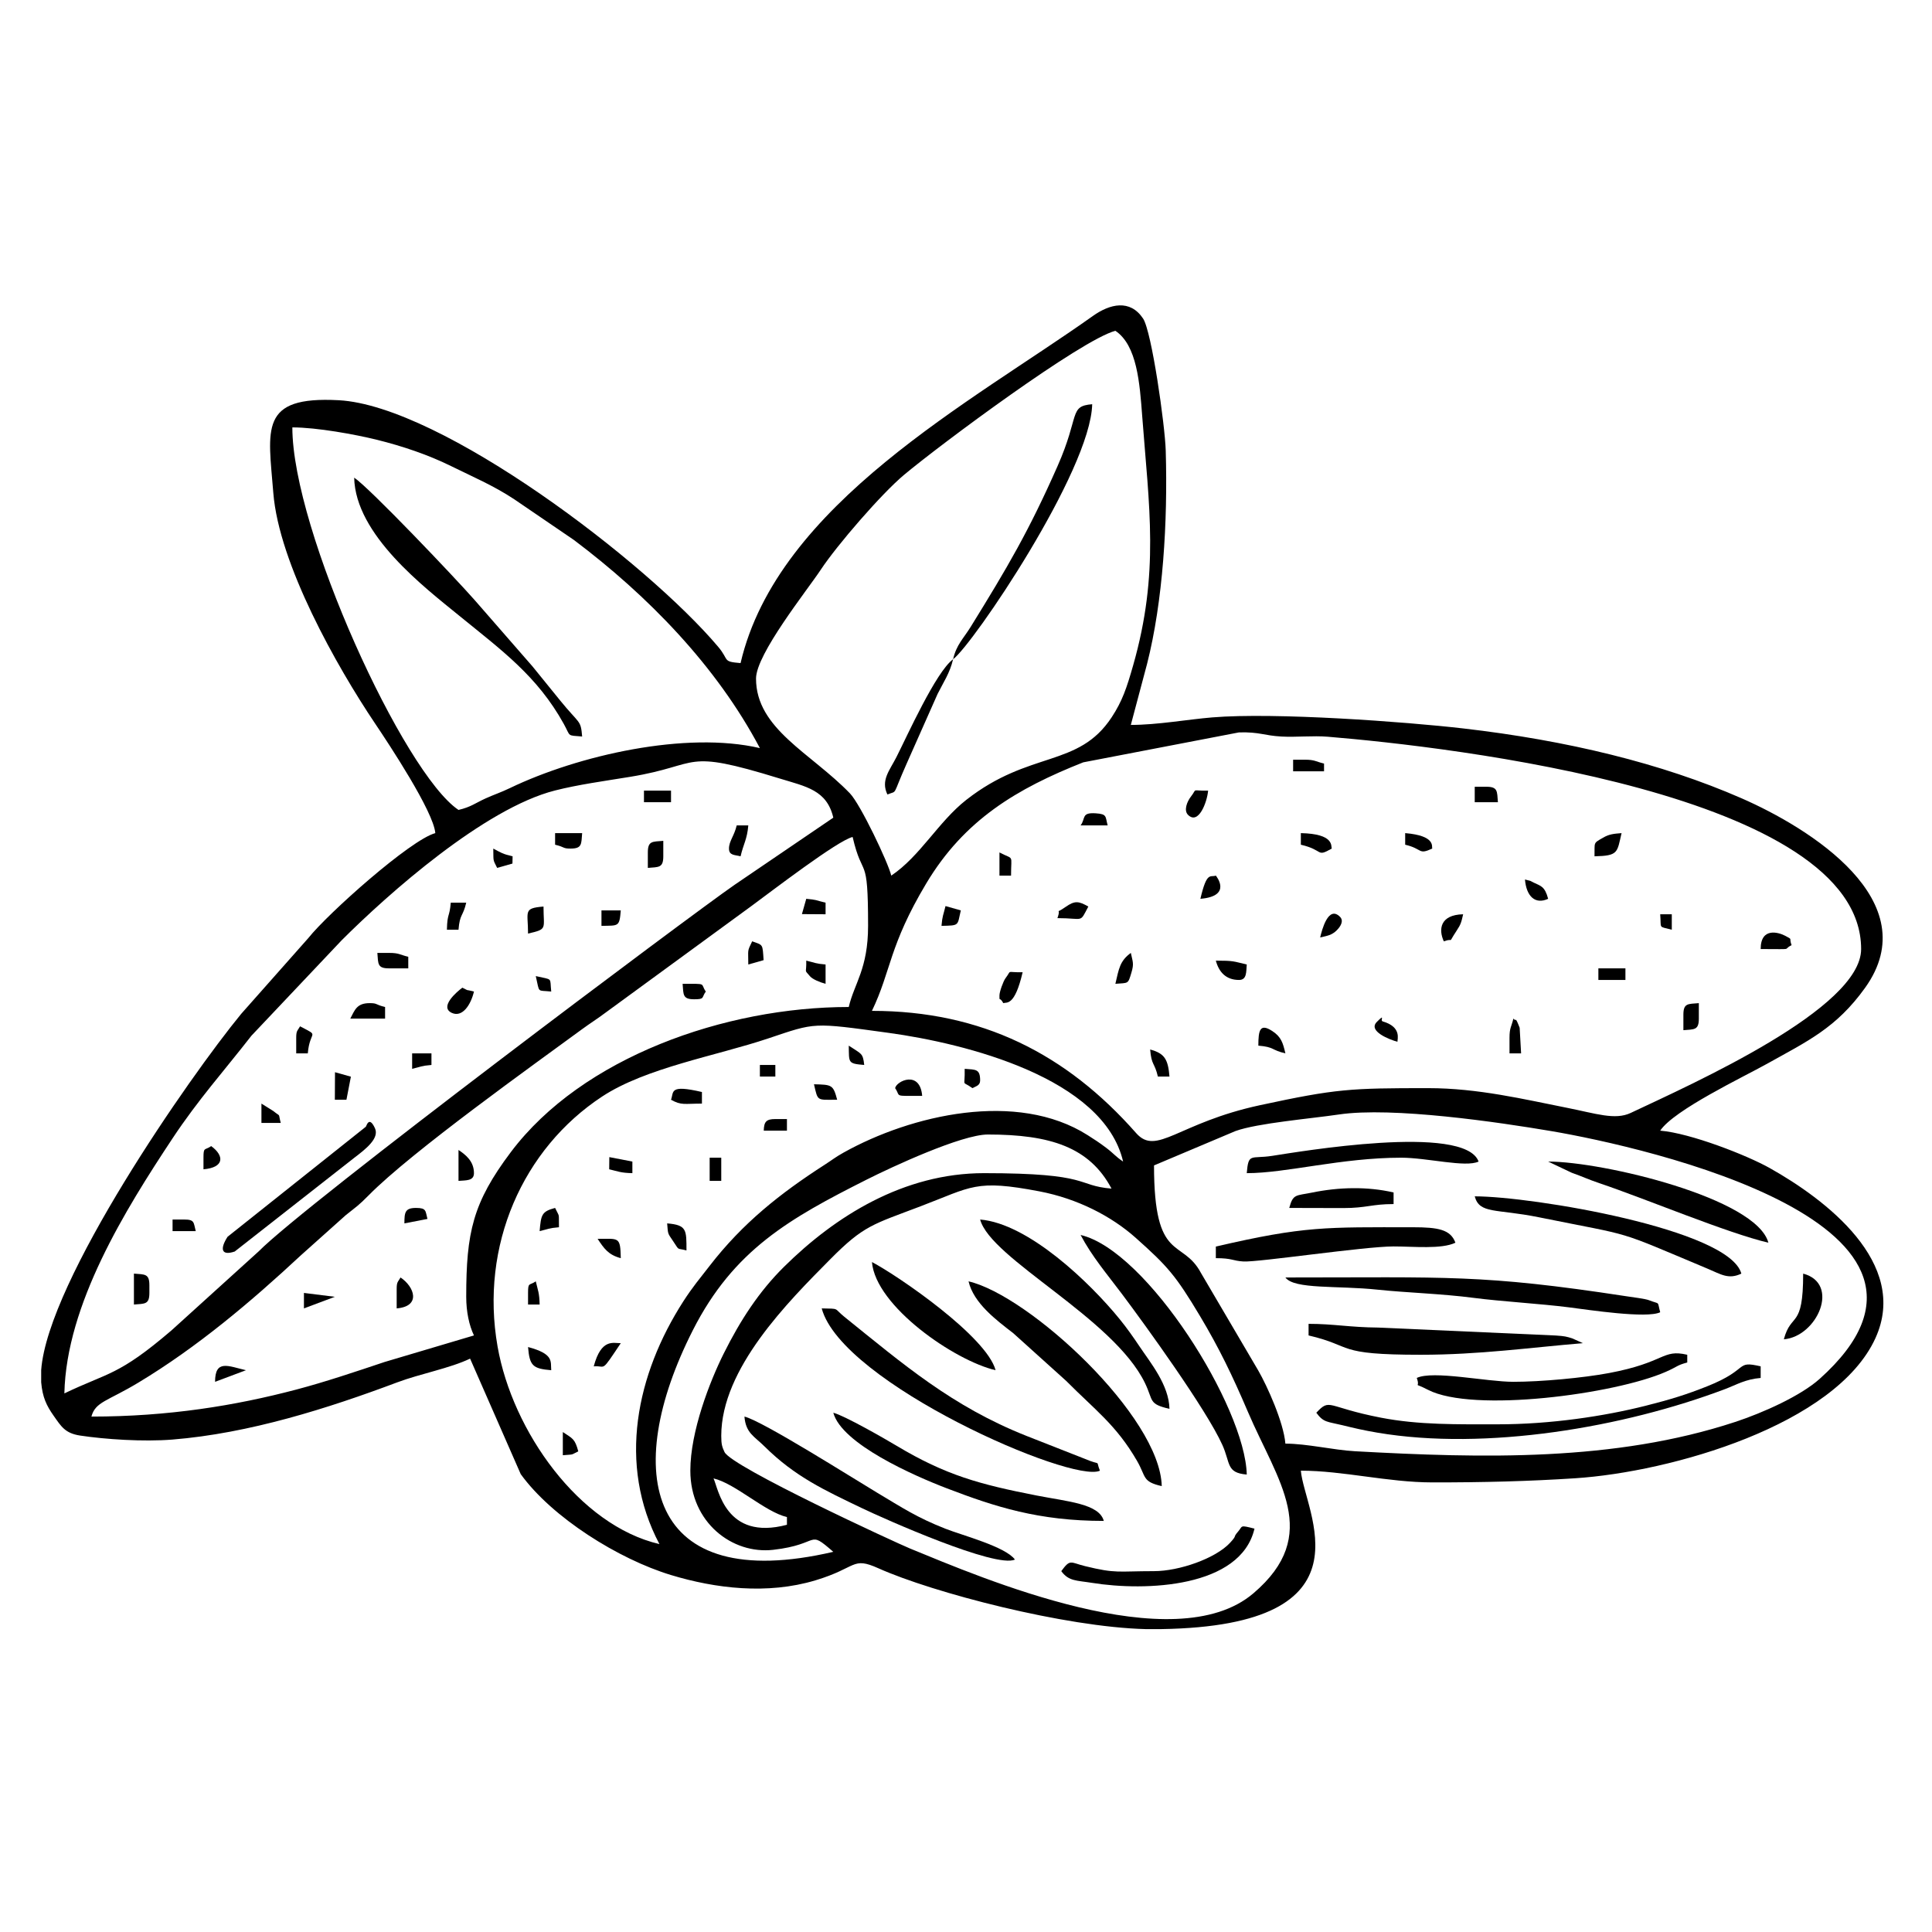 <?xml version="1.0" encoding="UTF-8"?>
<!DOCTYPE svg PUBLIC "-//W3C//DTD SVG 1.1//EN" "http://www.w3.org/Graphics/SVG/1.1/DTD/svg11.dtd">
<!-- Creator: CorelDRAW 2020 (64-Bit Оценочная версия) -->
<svg xmlns="http://www.w3.org/2000/svg" xml:space="preserve" width="42.333mm" height="42.333mm" version="1.1" style="shape-rendering:geometricPrecision; text-rendering:geometricPrecision; image-rendering:optimizeQuality; fill-rule:evenodd; clip-rule:evenodd"
viewBox="0 0 4233.32 4233.32"
 xmlns:xlink="http://www.w3.org/1999/xlink"
 xmlns:xodm="http://www.corel.com/coreldraw/odm/2003">
 <defs>
  <style type="text/css">
   <![CDATA[
    .fil0 {fill:black}
   ]]>
  </style>
 </defs>
 <g id="Слой_x0020_1">
  <g id="_1696901014560">
   <path class="fil0" d="M1563.44 3239.43c47.81,11.14 112.79,73.47 160.87,84.67l0 16.93c-134.81,35.75 -150.15,-79.26 -160.87,-101.6zm981.14 330.2l-34.25 0c-176.73,-4.38 -465.93,-79.63 -585.51,-133.23 -58.73,-26.31 -45.71,-1.43 -138.04,26.36 -105.48,31.75 -219.24,17.87 -316.52,-11.61 -114.8,-34.79 -260.52,-125.89 -329.25,-221.09l-110.96 -253.1c-44.09,21.16 -109.2,33.08 -159.65,52.02 -150.77,56.62 -324.06,111.84 -492.72,125.35 -63.94,5.12 -147.12,-0.49 -202.02,-8.77 -33.03,-4.99 -41.43,-19.73 -58.14,-43.47 -15.63,-22.21 -24.45,-40.48 -27.27,-73.28l0 -26.83c14.54,-196.03 324.88,-642.5 438.3,-780.51l147.15 -166.12c42.65,-53.77 223.92,-215.37 278.15,-229.85 -3.96,-47.55 -101.53,-194.91 -132.13,-240.41 -84,-124.95 -210.5,-349.29 -222.86,-505.29 -11.07,-139.73 -31.74,-212.28 143.36,-202.83 225.16,12.14 675.22,355.11 831.48,540.34 25.02,29.65 8.22,32.26 49.01,35.66 81.26,-348.82 507.08,-572.27 771.97,-760.61 37.15,-26.41 81.38,-37.34 110,5.63 18.95,28.44 48,233.87 49.63,289.04 4.66,157.1 -6.06,330.56 -40.88,467.67l-35.59 133.73c58.47,0 124.54,-12.06 178.24,-16.48 138.03,-11.39 423.34,9.51 550.61,24.23 226.94,26.24 433.49,76.13 609.11,152.88 149.31,65.25 407.2,225.29 270.95,415.36 -63.18,88.12 -126.06,116.87 -214.63,166.37 -52.38,29.27 -203.88,101.13 -234.35,146.64 66.46,5.53 189.81,53.82 239.84,81.89 120.97,67.87 307.1,207.63 231.78,372.8 -86.76,190.28 -447.85,293.32 -658.18,307.02 -100.39,6.55 -201.27,9.2 -313.27,9.05 -97.13,-0.14 -194.97,-25.69 -287.57,-25.69 7.44,89.38 166.75,339.65 -305.79,347.13zm305.79 -347.13l0 0zm-1269.99 -76.2c0,-147.69 146.36,-293.73 239.16,-387.37 73.38,-74.05 92.73,-75.88 197.53,-115.74 113.02,-42.98 120.3,-59.41 260.08,-32.8 84,16 158.38,54.63 211.37,101.89 69.72,62.17 87.5,82.08 141.25,172.02 41.33,69.16 70.48,129.41 104.41,208.85 65.15,152.54 163.26,269.26 12.3,397.99 -173.9,148.3 -596.67,-34.34 -752.46,-98.09 -28.63,-11.72 -391.6,-178.89 -406.56,-211.5 -5.08,-11.08 -7.08,-16.37 -7.08,-35.25zm948.26 -592.67l178.63 -75.37c48.52,-17.4 164.35,-27.05 226.25,-36.21 117.44,-17.39 350.58,16.85 466.09,36.47 205.2,34.86 964.17,205.66 587.42,542.91 -41.59,37.23 -123.74,74.13 -185.07,94.32 -264.33,87.03 -552.83,79.54 -832.81,64.17 -47.23,-2.6 -105.4,-16.69 -152.65,-16.69 -3.9,-46.88 -40,-126.58 -59.62,-160.51l-125.32 -213.35c-41.09,-77.23 -102.92,-20.06 -102.92,-235.74zm-1016 668.87c0,113.52 91.88,183.7 181.67,173.4 105.79,-12.14 73.45,-46.14 131.6,4.4 -409.4,95.38 -465.6,-174.55 -307.76,-485.56 89.53,-176.43 212.71,-245.26 381.07,-330.13 54.9,-27.67 207.79,-98.71 265.35,-98.71 136.9,0 222.95,27.85 270.94,118.53 -79.28,-6.59 -42.26,-33.86 -279.4,-33.86 -175.94,0 -325.83,94.04 -438.23,205.24 -54.64,54.06 -95.45,116.66 -131.96,189.77 -30.54,61.17 -73.28,170.72 -73.28,256.92zm948.26 -677.33l0 0zm0 0c-17.25,-11.56 -19.4,-16.79 -37.37,-30.36 -14.71,-11.12 -25.96,-18.4 -40.25,-27.48 -154.87,-98.44 -386.6,-44.59 -534.75,38.12 -18.17,10.14 -24.86,15.98 -41.23,26.51 -97.59,62.78 -179.78,127.82 -252.4,221.73 -21.25,27.48 -37.16,45.99 -57.64,77.83 -102.55,159.45 -144.92,356.9 -52.35,531.84 -175.91,-40.98 -322.03,-247.38 -354.64,-432.76 -38.94,-221.41 55.36,-433.56 229.1,-547.91 96.07,-63.22 250.25,-89.17 363.8,-127.27 105,-35.22 95.78,-35.28 263.88,-12.26 168.09,23.02 471.1,98.5 513.85,282.01zm668.87 -160.87c-170.86,0 -201.23,1.21 -369.02,37.38 -179.89,38.77 -226.35,112.15 -271.31,61.09 -152.71,-173.42 -338.5,-267.8 -578.87,-267.8 42.63,-88.83 37.05,-142.1 118.89,-279.05 83.64,-139.96 199.16,-208.15 344.09,-265.51l341.34 -65.63c45.83,-1.13 54.75,7.03 93.11,9.1 32.62,1.75 68.74,-2.27 101.19,0.4 267.02,21.99 1168.84,124.84 1168.84,465.22 0,130.44 -366.39,293.84 -505.02,359.18 -34.18,16.12 -75.95,1.3 -139.24,-11.26 -93.73,-18.59 -195.53,-43.12 -304,-43.12zm-1270 -177.8c-271.27,0 -584.13,110.28 -740.41,317.91 -83.47,110.9 -97.78,176.19 -97.78,317.09 0,33.07 6.49,62.9 16.93,84.66l-195.81 58.19c-62.92,21.04 -129.26,43.48 -193.55,60.45 -133.4,35.2 -280.17,59.16 -448.83,59.16 8.7,-32.61 34.88,-33.42 103.19,-74.6 129.12,-77.83 246.28,-176.87 356.02,-278.98l98.32 -87.94c23.02,-18.37 28.23,-21.22 49.9,-43.24 93.95,-95.51 366.09,-289.44 466.51,-363.21 19.57,-14.38 34.38,-23.34 54.59,-38.56l317.95 -232.38c43.53,-31.98 188.73,-143.46 221.44,-151.08 22.46,96.41 33.87,32.13 33.87,194.73 0,94.25 -30.24,125.89 -42.34,177.8zm-1718.72 846.66c4.34,-195.03 133.35,-402.25 237.03,-558.82 56.29,-85 113.14,-148.15 172.93,-225.01l197.52 -208.88c103.02,-103.02 313.05,-289.08 467.53,-328.34 50.76,-12.9 106.59,-20.46 164.76,-29.96 158.99,-25.99 110.72,-63.07 327.67,3.71 57.32,17.64 103.26,25.02 117.42,85.77l-216.68 147.39c-97.06,67.17 -939.34,698.34 -1042.63,803.1l-190.98 173.08c-116.48,99.69 -137.43,91.36 -234.57,137.96zm1811.86 -1134.53c-6.51,-27.93 -67.41,-156.23 -90.64,-180.29 -85.48,-88.54 -205.69,-141.19 -205.69,-251.51 0,-53.55 111.97,-193.29 142.13,-238.86 35.39,-53.48 132.72,-166.03 182.09,-207.37 79.72,-66.75 387.73,-295.62 463.17,-315.76 47.59,31.86 53.36,114.96 58.77,186.76 15,199.17 38.15,343.2 -19.86,546.41 -14.01,49.1 -23.56,78.03 -47.09,113.77 -73.24,111.22 -179.08,71.57 -318.59,180.95 -60.94,47.78 -101.19,123.64 -164.29,165.9zm-1312.33 -982.13c53.65,0 137.65,15.4 184.68,26.99 56.95,14.03 113.53,33.36 162.58,57.55 46.86,23.12 93.93,43.13 138.81,72.86l130.86 89.27c161.74,121.74 312.01,275.54 407.53,456.06 -161.83,-37.7 -397.67,15.48 -547.5,87.5 -20.48,9.85 -34.97,14.35 -53.47,22.73 -22.52,10.2 -32.07,18.87 -59.42,25.24 -119.55,-80.05 -364.07,-612.73 -364.07,-838.2z"/>
   <path class="fil0" d="M2731.84 3230.96c-3.29,-147.74 -218.51,-491.02 -364.07,-524.93 25.13,47.49 57.88,85.66 90.72,129.41 51.14,68.14 184.68,252.53 219.84,330.5 18.23,40.44 8.23,61.26 53.51,65.02z"/>
   <path class="fil0" d="M2545.57 3256.36c-3.4,-152.8 -290.12,-417.69 -423.33,-448.73 11.21,48.12 61.22,85.17 98.03,113.64l115.76 104.37c64.2,64.58 109.95,96.97 155.18,175.02 20.85,36 10.9,45.58 54.36,55.7z"/>
   <path class="fil0" d="M1275.58 1613.83c-3.11,-37.39 -5.42,-26.18 -48.13,-78.87 -22.61,-27.89 -38.83,-47.71 -60.69,-74.77l-126.2 -144.74c-45.32,-51.47 -230.53,-246.12 -264.51,-268.88 2.79,125.51 153.57,240.08 230.54,302.85 92.35,75.32 170.71,131.89 228.79,236.88 15.69,28.37 5.9,24.68 40.2,27.53z"/>
   <path class="fil0" d="M2410.11 3222.5c-10.52,-26.06 5.8,-9.34 -33.24,-26.03l-127.65 -50.16c-163.06,-64.7 -269.24,-156.43 -399.27,-261.12 -24.03,-19.36 -8.65,-17.38 -49.44,-18.29 43.76,163.91 549.44,384.46 609.6,355.6z"/>
   <path class="fil0" d="M3637.77 2875.36c-6.99,-26.15 0.73,-16.37 -24.46,-26.34 -8.17,-3.24 -35.94,-6.62 -50.43,-8.84 -316.21,-48.39 -390.97,-41.01 -746.38,-41.01 19.37,26.43 113.69,17.37 201.91,26.69 63.55,6.71 140.69,8.83 210.62,17.97 60.35,7.89 147.62,12.92 207.96,20.65 44.79,5.73 171.22,25.07 200.78,10.88z"/>
   <path class="fil0" d="M2562.5 3087.03c-1.17,-52.56 -41.83,-101.2 -65.95,-137.24 -14.12,-21.1 -27.2,-39.62 -42.78,-58.82 -65.57,-80.85 -200.47,-210.01 -306.13,-218.8 23.08,86.45 292.41,215.83 361.23,358.43 18.81,38.97 7.13,45.6 53.63,56.43z"/>
   <path class="fil0" d="M3282.17 3120.9c-88.76,0 -172.72,1.66 -256.39,-14.55 -120.2,-23.29 -110.36,-43.72 -141.54,-10.85 16,21.85 23.85,19.25 57.27,27.39 24.58,6 44.65,10.89 76.8,16.33 237.55,40.15 539.91,-11.54 762.16,-95.75 24.31,-9.22 43.88,-21.38 77.43,-24.17l0 -25.4c-56.99,-13.28 -22.82,6.16 -117.17,43.69 -45.22,17.99 -79.7,28.74 -135.1,42.71 -90.32,22.79 -207.55,40.6 -323.46,40.6z"/>
   <path class="fil0" d="M2223.84 3417.23c-20.77,-28.35 -115.02,-52.87 -152.5,-67.63 -62.71,-24.69 -94.07,-45.84 -149.62,-78.98 -50.06,-29.86 -251.6,-157.58 -290.54,-166.66 3.01,36.27 21.14,42.72 44.34,65.72 66.48,65.9 131.75,95.87 212.51,134.63 50.36,24.18 294.43,132.78 335.81,112.92z"/>
   <path class="fil0" d="M2867.3 2926.16c101.12,23.56 56.03,42.34 245.54,42.34 128.36,0 239.58,-15.75 355.59,-25.4l-23.37 -10.49c-12.6,-3.92 -16.26,-4.97 -36.05,-6.29l-389 -17.4c-63.43,-0.54 -97.21,-8.16 -152.71,-8.16l0 25.4z"/>
   <path class="fil0" d="M2664.1 2731.43l0 25.4c36.67,0 36.32,5.89 60.54,7.28 32.83,1.87 264.5,-32.9 328.64,-32.97 44.13,-0.05 105.09,6.54 135.75,-8.17 -10.47,-28.96 -37.96,-33.87 -93.13,-33.87 -190.12,0 -237.05,-3.04 -431.8,42.33z"/>
   <path class="fil0" d="M2418.57 3332.56c-10.03,-37.58 -78.56,-42.25 -147.47,-55.72 -123.81,-24.19 -198.57,-44.29 -306.15,-108.72 -27.57,-16.5 -113.82,-65.89 -139.04,-72.62 18.22,68.25 176.26,137.95 249.07,165.79 106.15,40.6 201.04,71.27 343.59,71.27z"/>
   <path class="fil0" d="M3815.56 2790.7c-26,-97.38 -458.87,-169.33 -584.19,-169.33 10.43,39.07 46.46,26.85 140.42,45.84 217.28,43.92 160.26,24.81 369.95,112.77 29.16,12.23 45.77,24.18 73.82,10.72z"/>
   <path class="fil0" d="M3316.03 3027.76c-58.81,0 -176.21,-25.47 -211.66,-8.46 9.31,25.73 -12.38,6.91 24.73,26.07 98.64,50.92 409.44,9.44 520.75,-39.39 27.03,-11.86 23.93,-14.34 47.18,-20.55l0 -16.93c-55.51,-12.94 -46.99,16.77 -171.56,40.1 -56.15,10.53 -148.43,19.16 -209.44,19.16z"/>
   <path class="fil0" d="M3874.83 2722.97c-26.04,-97.55 -362.15,-177.8 -482.6,-177.8l51.68 24.52c24.58,8.65 34.44,14.03 61.51,23.16 99.66,33.6 280.26,109.34 369.41,130.12z"/>
   <path class="fil0" d="M2731.84 2570.57c87.42,0 206.97,-33.87 338.66,-33.87 56.36,0 141,22.06 169.33,8.47 -30.35,-83.86 -395.63,-21.14 -452.7,-12.45 -46.64,7.1 -51.53,-7.32 -55.29,37.85z"/>
   <path class="fil0" d="M2088.37 1444.5c42.87,-31.41 301.55,-412.86 304.8,-558.8 -51.43,4.28 -26.61,24.05 -75.95,135.72 -62.82,142.2 -109.68,221.74 -190.09,351.77 -16.52,26.72 -31.25,39.08 -38.76,71.31z"/>
   <path class="fil0" d="M2181.51 3002.36c-19.66,-73.61 -211.9,-205.82 -270.94,-237.06 8.08,97.05 181.17,216.15 270.94,237.06z"/>
   <path class="fil0" d="M801.45 2468.97l-302.81 241c-16.52,25.63 -14.8,42.46 15.61,32.33l262 -205.4c24.79,-18.94 55.62,-42.53 45.31,-64.83 -13.25,-28.63 -18.66,-3.91 -20.11,-3.1z"/>
   <path class="fil0" d="M2528.64 3442.63c-79.74,0 -82.75,5.8 -151.2,-11.01 -32.39,-7.95 -31.91,-16.41 -52,11.01 16.34,22.3 33.16,20.17 67.45,25.68 117.18,18.86 325.68,10.82 355.88,-118.81 -33.3,-8.52 -25.31,-5.75 -35.91,6.42 -12.39,14.21 -0.86,6.49 -17.68,24.65 -31.73,34.24 -111.36,62.06 -166.54,62.06z"/>
   <path class="fil0" d="M2824.97 2646.77c39.59,0 79.26,0.34 118.82,0.29 51.08,-0.08 61.5,-8.76 109.78,-8.76l0 -25.4c-57.94,-13.5 -120.54,-11.61 -177.74,0.06 -36.52,7.45 -42.5,2.51 -50.86,33.81z"/>
   <path class="fil0" d="M2088.37 1444.5c-37.67,27.61 -101.01,168.86 -124.19,214.48 -14.96,29.45 -34.69,50.69 -19.74,81.85 23.39,-9.44 9.32,6.16 42.27,-67.8l67.68 -152.45c12.64,-25.42 26.87,-45.55 33.98,-76.08z"/>
   <path class="fil0" d="M3908.7 2934.63c72.9,-6.06 124.49,-121.99 42.33,-143.93 0,123.28 -26.13,83.24 -42.33,143.93z"/>
   <path class="fil0" d="M2189.97 2181.1c0,15.41 -0.53,0.91 8.47,16.93 7.4,-2.68 24.72,7.88 42.33,-67.73 -37.96,0.85 -22.69,-6.44 -37.6,13.19 -4.7,6.19 -13.2,29.46 -13.2,37.61z"/>
   <path class="fil0" d="M3493.83 1876.3c52.52,-1.17 49.29,-7.96 59.27,-50.8 -17.52,1.46 -26.95,2.15 -40.71,10.09 -22.17,12.79 -17.85,9.17 -18.56,40.71z"/>
   <path class="fil0" d="M1038.51 2172.63c-22.41,-5.94 -6.96,0.68 -25.4,-8.46 -11.79,8.64 -51.39,42.27 -22.99,55.27 22.93,10.5 41.57,-17.51 48.39,-46.81z"/>
   <path class="fil0" d="M2714.9 2147.23c17.34,0 15.57,-17.44 16.94,-33.86 -29.86,-6.96 -27.82,-8.47 -67.74,-8.47 6.54,24.49 21.75,42.33 50.8,42.33z"/>
   <path class="fil0" d="M767.58 2231.9l76.2 0 0 -25.4c-22.7,-5.44 -15.96,-8.47 -33.87,-8.47 -28.44,0 -32.59,15.46 -42.33,33.87z"/>
   <path class="fil0" d="M293.45 2858.43c23.9,-1.99 33.87,0.2 33.87,-25.4l0 -16.93c0,-25.6 -9.97,-23.41 -33.87,-25.4l0 67.73z"/>
   <path class="fil0" d="M852.25 2121.83l42.33 0 0 -25.4c-18.99,-4.42 -19.47,-8.46 -42.33,-8.46l-25.4 0c1.99,23.9 -0.2,33.86 25.4,33.86z"/>
   <path class="fil0" d="M2850.37 1850.9c51.37,11.97 32.9,28.04 67.73,8.47 -2.03,-5.63 6,-32.23 -67.73,-33.87l0 25.4z"/>
   <path class="fil0" d="M3857.9 2079.5c77.58,0 45.84,2.39 67.73,-8.47 -6.32,-17.47 3.56,-11.07 -13.53,-20.33 -13.96,-7.57 -54.2,-20.14 -54.2,28.8z"/>
   <path class="fil0" d="M2757.24 2291.17c35.59,2.96 27.89,9.62 59.26,16.93 -5.33,-22.89 -9.1,-36.1 -28.68,-48.88 -26.96,-17.61 -30.58,-2.19 -30.58,31.95z"/>
   <path class="fil0" d="M2647.17 1732.37c-38.69,0.86 -22.54,-6.38 -37.91,13.43 -8.1,10.44 -15.93,29.86 -6.19,39.6 23.05,23.06 42.01,-27.95 44.1,-53.03z"/>
   <path class="fil0" d="M1470.31 2409.7c22.72,12.76 29.14,8.47 67.73,8.47l0 -25.4c-72.39,-16.87 -61.24,-0.47 -67.73,16.93z"/>
   <path class="fil0" d="M1597.31 1859.37c0,15.42 12.9,13.59 25.4,16.93 6.38,-27.39 14.39,-37.14 16.93,-67.73l-25.4 0c-5.41,23.25 -16.93,34.41 -16.93,50.8z"/>
   <path class="fil0" d="M1419.51 1867.83l0 33.87c23.9,-1.99 33.87,0.2 33.87,-25.4l0 -33.87c-23.91,1.99 -33.87,-0.19 -33.87,25.4z"/>
   <path class="fil0" d="M3688.57 2223.43l0 33.87c23.9,-1.99 33.86,0.2 33.86,-25.4l0 -33.87c-23.9,1.99 -33.86,-0.19 -33.86,25.4z"/>
   <path class="fil0" d="M869.18 2824.57l0 42.33c53.72,-4.47 39.28,-47.1 8.47,-67.73 -5.81,10.32 -8.47,9.05 -8.47,25.4z"/>
   <path class="fil0" d="M1216.31 1850.9c22.71,5.44 15.96,8.47 33.87,8.47 25.59,0 23.41,-9.97 25.4,-33.87l-59.27 0 0 25.4z"/>
   <path class="fil0" d="M1157.04 2045.63c43.39,-10.1 33.87,-9.34 33.87,-59.26 -45.18,3.76 -33.87,10.29 -33.87,59.26z"/>
   <path class="fil0" d="M3163.63 2062.57c24.55,-8.89 6.85,8.68 27.85,-22.96 9.87,-14.89 10.39,-18.7 14.49,-36.31 -51.07,1.14 -54.19,33.64 -42.34,59.27z"/>
   <path class="fil0" d="M2316.97 2011.77c59.1,0 48.05,11.79 67.74,-25.4 -21.17,-11.89 -29.32,-13.5 -49.91,0.89 -26.95,18.84 -8.04,-2.53 -17.83,24.51z"/>
   <path class="fil0" d="M979.25 2037.17l25.4 0c2.96,-35.59 9.62,-27.9 16.93,-59.27l-33.87 0c-2.74,32.89 -7.64,22.06 -8.46,59.27z"/>
   <polygon class="fil0" points="733.71,2409.7 759.11,2409.7 768.86,2359.18 734.04,2349.4 "/>
   <path class="fil0" d="M1004.65 2587.5c16.42,-1.37 33.86,0.4 33.86,-16.93 0,-26.16 -18.25,-40.35 -33.86,-50.8l0 67.73z"/>
   <path class="fil0" d="M1504.18 2739.9c0,-45.07 0.81,-55.68 -42.34,-59.27 2.03,24.37 0.9,20.92 12.59,38.22 15.68,23.19 6.91,14.95 29.75,21.05z"/>
   <path class="fil0" d="M1961.37 2384.3c13.37,19.24 -5.83,16.93 59.27,16.93 -4.76,-57.16 -56.61,-32.49 -59.27,-16.93z"/>
   <path class="fil0" d="M1207.84 3002.36c-1.6,-19.32 6.26,-35.56 -50.8,-50.8 3.4,40.8 10.01,47.41 50.8,50.8z"/>
   <path class="fil0" d="M3078.97 1850.9c38.91,9.07 28.03,22.91 59.26,8.47 -1.52,-4.2 8.25,-28.25 -59.26,-33.87l0 25.4z"/>
   <path class="fil0" d="M3231.37 1757.77l50.8 0c-1.99,-23.91 0.19,-33.87 -25.4,-33.87l-25.4 0 0 33.87z"/>
   <path class="fil0" d="M649.05 2274.23l0 33.87 25.4 0c4.34,-52.17 27.91,-35.54 -16.94,-59.27 -5.8,10.33 -8.46,9.06 -8.46,25.4z"/>
   <path class="fil0" d="M2833.44 1690.03l67.73 0 0 -16.93c-18.99,-4.42 -19.47,-8.47 -42.33,-8.47l-25.4 0 0 25.4z"/>
   <path class="fil0" d="M1300.98 2993.9c27.88,-2.32 14.36,16.25 59.26,-50.8 -15.74,0.35 -42.64,-11.46 -59.26,50.8z"/>
   <path class="fil0" d="M2443.97 2155.7c29.01,-2.41 27.41,1.43 35.2,-24.72 5.9,-19.78 2.88,-23.12 -1.33,-43.01 -24.07,17.63 -26.1,34.38 -33.87,67.73z"/>
   <path class="fil0" d="M3307.57 2274.23l0 33.87 25.4 0 -3.16 -56.11c-10.78,-27.68 -6.46,-11.67 -13.78,-20.09 -4.42,18.99 -8.46,19.47 -8.46,42.33z"/>
   <path class="fil0" d="M1808.97 2155.7l0 -42.33c-22.86,-1.91 -23.03,-3.97 -42.33,-8.47 0.68,30.32 -5.4,17.93 8.13,34.2 5.56,6.68 21.84,13.3 34.2,16.6z"/>
   <path class="fil0" d="M1182.44 2697.57c19.31,-4.5 19.48,-6.57 42.34,-8.47 -0.74,-33.27 2.31,-19.86 -8.47,-42.33 -29.26,7.81 -30.86,14.71 -33.87,50.8z"/>
   <path class="fil0" d="M2537.1 2358.9l25.4 0c-3.11,-37.42 -10.41,-50.74 -42.33,-59.27 2.96,35.59 9.63,27.9 16.93,59.27z"/>
   <polygon class="fil0" points="1411.04,1757.77 1470.31,1757.77 1470.31,1732.37 1411.04,1732.37 "/>
   <polygon class="fil0" points="3502.3,2147.23 3561.57,2147.23 3561.57,2121.83 3502.3,2121.83 "/>
   <path class="fil0" d="M2630.24 1969.43c71.36,-5.94 33.9,-50.73 33.86,-50.8 -12.05,4.37 -19.57,-10.56 -33.86,50.8z"/>
   <path class="fil0" d="M2892.7 2054.1c15.5,-3.61 25.28,-4.75 36.21,-15.54 9.44,-9.33 15.69,-21.23 7.19,-29.73 -25.66,-25.67 -39.65,29.17 -43.4,45.27z"/>
   <path class="fil0" d="M3062.04 2282.7c-0.44,-5.21 9.99,-32.43 -32.34,-44.64 -6.59,-1.9 6.7,-18.4 -12.82,1.12 -20.21,20.22 28.05,38.95 45.16,43.52z"/>
   <path class="fil0" d="M1521.11 2189.57c23.84,0 15.68,-3.67 25.4,-16.94 -12.82,-18.45 4.67,-16.93 -50.8,-16.93 1.99,23.9 -0.2,33.87 25.4,33.87z"/>
   <path class="fil0" d="M1757.14 2002.97l51.83 0.33 0 -25.4c-19.3,-4.5 -19.47,-6.56 -42.33,-8.47l-9.5 33.54z"/>
   <path class="fil0" d="M445.85 2536.7l0 25.4c45.63,-3.8 46.21,-29.35 16.93,-50.8 -14.27,9.92 -16.93,1.21 -16.93,25.4z"/>
   <path class="fil0" d="M3392.23 1969.43c-7.35,-27.55 -15.94,-27.93 -32.05,-35.68 -11.64,-5.6 -1.11,-1.94 -18.75,-6.65 3.08,36.98 22.46,55.44 50.8,42.33z"/>
   <path class="fil0" d="M1334.84 2562.1c19.94,4.64 25.01,7.89 50.8,8.47l0 -25.4 -50.51 -9.75 -0.29 26.68z"/>
   <path class="fil0" d="M2062.97 2028.7c40.13,-0.89 34.45,0 42.34,-33.87l-33.54 -9.5c-4.83,20.34 -6.85,20.52 -8.8,43.37z"/>
   <path class="fil0" d="M1317.91 2028.7c37.55,-0.84 39.29,2.7 42.33,-33.87l-42.33 0 0 33.87z"/>
   <path class="fil0" d="M1639.64 2113.37l33.54 -9.51c-2.5,-36.26 -0.69,-32.47 -25.07,-41.29 -11.3,23.54 -8.47,16.39 -8.47,50.8z"/>
   <path class="fil0" d="M1834.37 2409.7c-8.76,-32.83 -11.42,-32.99 -50.8,-33.87 8.88,38.1 5.7,33.87 50.8,33.87z"/>
   <polygon class="fil0" points="1554.98,2587.5 1580.38,2587.5 1580.38,2536.7 1554.98,2536.7 "/>
   <path class="fil0" d="M1360.24 2756.83c-1.06,-47.58 -3.72,-42.33 -50.8,-42.33 14.12,21.08 23.12,34.94 50.8,42.33z"/>
   <path class="fil0" d="M886.11 2680.63l50.52 -9.75c-4.76,-17.58 -1.7,-24.11 -25.12,-24.11 -24.1,0 -25.4,9.8 -25.4,33.86z"/>
   <path class="fil0" d="M2367.77 1808.57l59.27 0c-5.26,-19.69 -1.04,-24.74 -25.75,-26.44 -32.59,-2.25 -21.91,10.84 -33.52,26.44z"/>
   <path class="fil0" d="M903.05 2341.97c19.3,-4.5 19.47,-6.57 42.33,-8.47l0 -25.4 -42.33 0 0 33.87z"/>
   <path class="fil0" d="M1673.51 2477.43l50.8 0 0 -25.4 -25.4 0c-20.02,0 -24.86,5.85 -25.4,25.4z"/>
   <path class="fil0" d="M471.25 3027.76l67.73 -25.4c-38.97,-9.07 -67.73,-24.28 -67.73,25.4z"/>
   <path class="fil0" d="M572.85 2460.5l42.33 0c-6.36,-23.82 1.26,-11.74 -16.29,-26.05 -0.52,-0.43 -23.2,-14.38 -26.04,-16.28l0 42.33z"/>
   <path class="fil0" d="M378.12 2697.57l50.79 0c-5.03,-18.87 -1.97,-25.4 -25.39,-25.4l-25.4 0 0 25.4z"/>
   <path class="fil0" d="M2130.71 2384.3c7.53,-4.23 16.93,-5.51 16.93,-16.93 0,-25.6 -9.96,-23.41 -33.87,-25.4 0.97,43.51 -7.66,24.31 16.94,42.33z"/>
   <path class="fil0" d="M1233.24 3188.63c26.22,-2.23 16.01,0.1 33.87,-8.47 -7.43,-27.82 -12.28,-27.88 -33.87,-42.33l0 50.8z"/>
   <polygon class="fil0" points="665.98,2866.9 733.71,2841.5 665.98,2833.03 "/>
   <path class="fil0" d="M2189.97 1918.63l25.4 0c0,-48.93 7.33,-33.48 -25.4,-50.8l0 50.8z"/>
   <path class="fil0" d="M1089.31 1901.7l33.54 -9.5 0.33 -15.9c-22.27,-5.19 -24.88,-7.7 -42.33,-16.93 0.65,29.5 -1.3,22.64 8.46,42.33z"/>
   <path class="fil0" d="M1157.04 2833.03l0 25.4 25.4 0c-0.57,-25.79 -3.82,-30.87 -8.46,-50.8 -14.27,9.92 -16.94,1.22 -16.94,25.4z"/>
   <path class="fil0" d="M1893.64 2333.5c-2.91,-26.63 -5.84,-23.56 -33.87,-42.33 0.84,37.55 -2.69,39.29 33.87,42.33z"/>
   <polygon class="fil0" points="1665.04,2358.9 1698.91,2358.9 1698.91,2333.5 1665.04,2333.5 "/>
   <path class="fil0" d="M1207.84 2172.63c-3.51,-32.1 4.79,-24.86 -33.86,-33.86 9,38.65 1.76,30.35 33.86,33.86z"/>
   <path class="fil0" d="M3663.17 2037.17l0 -33.87 -25.4 0c2.75,33.1 -5.13,25.72 25.4,33.87z"/>
  </g>
 </g>
</svg>
